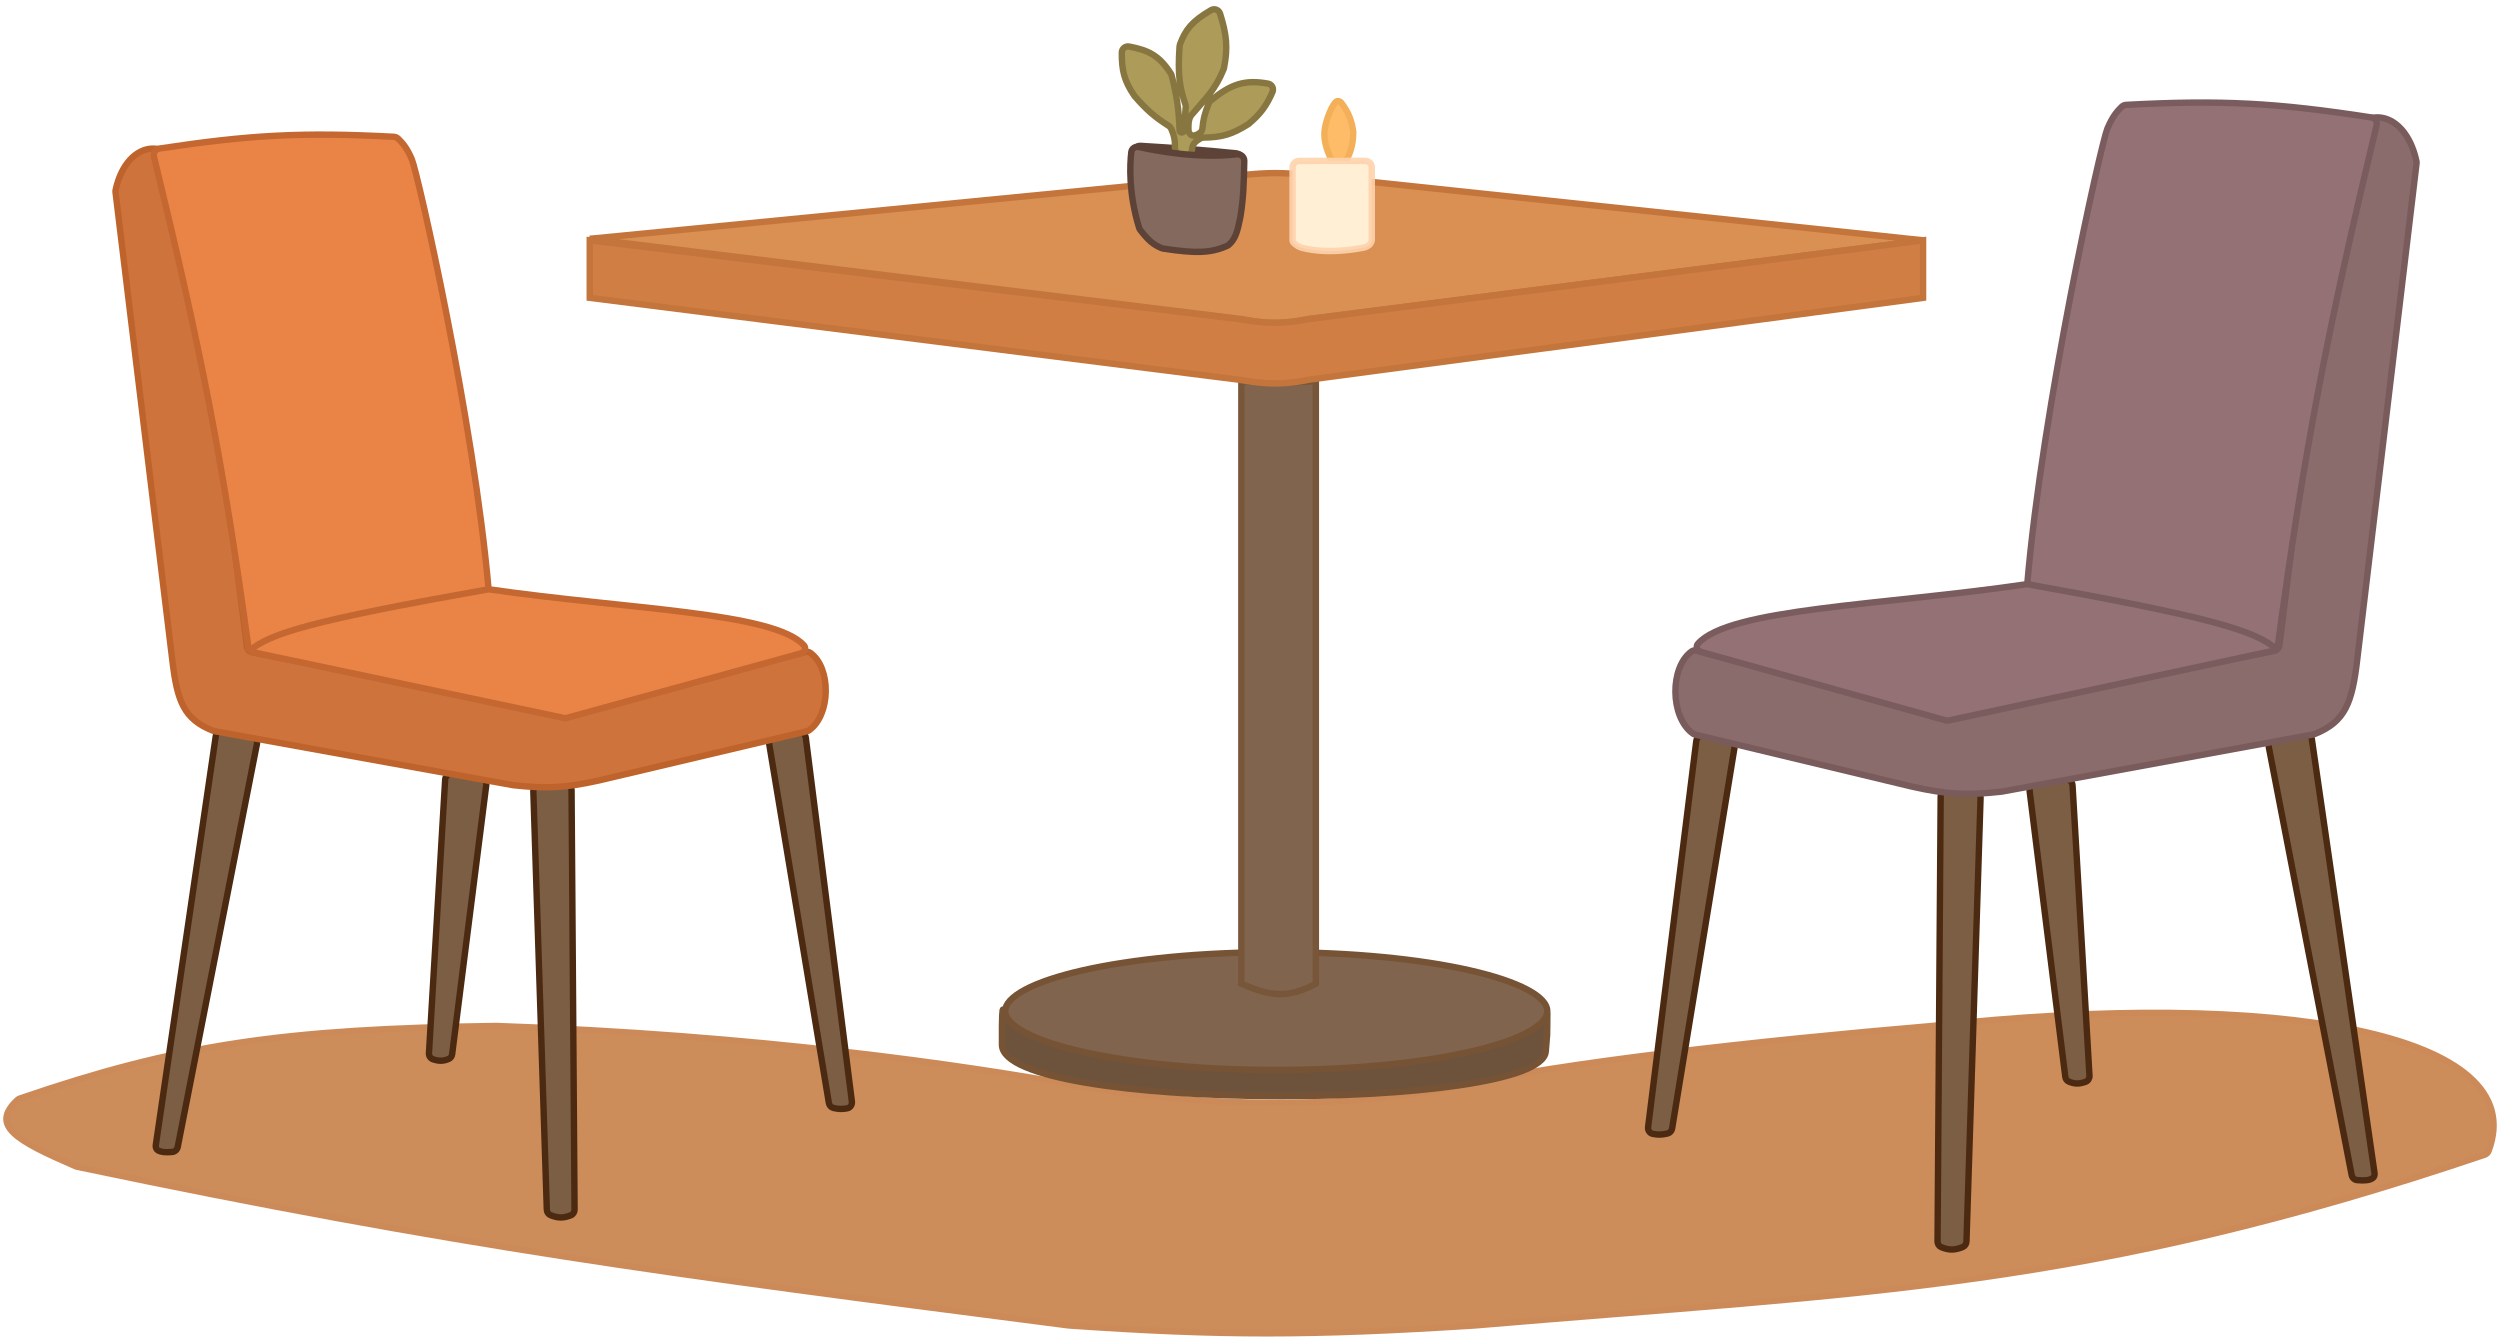 <svg width="390" height="209" viewBox="0 0 390 209" fill="none" xmlns="http://www.w3.org/2000/svg">
<path d="M163.491 206.354C105.116 198.82 71.389 194.467 11.995 182.005C11.929 181.991 11.862 181.97 11.8 181.943C2.43 177.887 -1.585 175.584 2.736 171.582C2.834 171.491 2.956 171.42 3.082 171.376C27.649 162.938 44.035 160.519 77.357 160.046C117.875 161.422 150.751 166.176 168.451 169.448C186.151 172.72 211.456 173.082 227.332 169.448C243.209 165.814 274.347 162.337 301.454 160.046C355.245 154.114 395.146 161.219 388.217 179.554C388.115 179.824 387.882 180.045 387.609 180.137C325.337 201.202 291.217 201.568 230.103 206.77C204.403 208.408 190.455 208.412 166.719 206.77L163.491 206.354Z" fill="#CC8D5B" stroke="#CC8A58"/>
<path d="M156.305 162.995C156.265 158.241 156.388 157.319 156.478 157.523C156.798 158.246 157.304 158.702 158.057 158.941C189.686 168.969 208.58 168.699 241.181 158.026C241.28 157.994 241.384 158.066 241.384 158.17C241.384 158.368 241.37 161.24 241.352 161.437C241.296 162.075 241.226 162.928 241.138 164.044C240.396 173.435 156.393 173.54 156.305 162.995Z" fill="#6E533C" stroke="#765335"/>
<path d="M199.091 148.538C210.881 148.538 221.539 149.62 229.236 151.363C233.088 152.235 236.172 153.267 238.28 154.395C239.334 154.959 240.121 155.535 240.638 156.107C241.153 156.676 241.378 157.214 241.378 157.723C241.378 158.232 241.153 158.771 240.638 159.34C240.121 159.912 239.334 160.488 238.28 161.052C236.172 162.18 233.088 163.212 229.236 164.084C221.539 165.826 210.881 166.908 199.091 166.908C187.302 166.908 176.644 165.826 168.947 164.084C165.094 163.212 162.011 162.18 159.903 161.052C158.848 160.488 158.062 159.912 157.544 159.34C157.03 158.771 156.804 158.232 156.804 157.723C156.804 157.214 157.03 156.676 157.544 156.107C158.062 155.535 158.848 154.959 159.903 154.395C162.011 153.267 165.094 152.235 168.947 151.363C176.644 149.62 187.302 148.538 199.091 148.538Z" fill="#81644D" stroke="#765335"/>
<path d="M193.65 153.471V59.456C197.418 59.775 199.994 59.761 205.275 59.456V153.471C200.841 155.769 198.288 155.452 193.65 153.471Z" fill="#81644D" stroke="#775639"/>
<path d="M193.65 49.771L92 37.252L193.65 27.33C197.808 26.896 200.099 26.884 204.038 27.33L300 37.488L204.038 49.771C200.299 50.555 198.044 50.604 193.65 49.771Z" fill="#DB9053" stroke="#C4753C"/>
<path d="M92 46.464V37.488L193.156 49.771C197.232 50.437 199.592 50.623 204.285 49.771L300 37.488V46.464L204.285 59.22C200.279 60.019 197.767 60.017 193.156 59.22L92 46.464Z" fill="#D07E44" stroke="#C4753C"/>
<path d="M66.917 164.279L69.445 121.618C69.48 121.022 70.025 120.59 70.613 120.691L72.386 120.998L75 121.359C75.543 121.434 75.924 121.932 75.855 122.476L70.535 164.455C70.494 164.782 70.296 165.075 69.991 165.2C69.101 165.568 68.427 165.55 67.526 165.236C67.129 165.097 66.892 164.699 66.917 164.279Z" fill="#7C5E45"/>
<path d="M85.303 188.711L83.199 123.479C83.181 122.931 83.609 122.47 84.157 122.448L88.122 122.283C88.688 122.26 89.16 122.709 89.164 123.275L89.631 188.696C89.634 189.082 89.416 189.442 89.058 189.585C87.871 190.059 87.035 190.023 85.891 189.573C85.539 189.434 85.315 189.089 85.303 188.711Z" fill="#7C5E45"/>
<path d="M129.304 172.062L119.986 116.015C119.896 115.472 120.26 114.959 120.802 114.865L124.542 114.219C125.104 114.122 125.633 114.513 125.704 115.078L132.895 171.847C132.956 172.329 132.663 172.796 132.187 172.894C131.422 173.051 130.805 173.029 130.012 172.842C129.639 172.755 129.366 172.44 129.304 172.062Z" fill="#7C5E45"/>
<path d="M24.303 178.637L33.661 114.826C33.744 114.262 34.28 113.882 34.839 113.989L39.295 114.845C39.839 114.949 40.195 115.476 40.088 116.02L27.725 178.92C27.641 179.348 27.29 179.675 26.855 179.71C25.754 179.799 25.117 179.732 24.632 179.451C24.355 179.291 24.257 178.954 24.303 178.637Z" fill="#7C5E45"/>
<path d="M66.917 164.279L69.445 121.618C69.48 121.022 70.025 120.59 70.613 120.691L72.386 120.998L75 121.359C75.543 121.434 75.924 121.932 75.855 122.476L70.535 164.455C70.494 164.782 70.296 165.075 69.991 165.2C69.101 165.568 68.427 165.55 67.526 165.236C67.129 165.097 66.892 164.699 66.917 164.279Z" stroke="#4C2A11"/>
<path d="M85.303 188.711L83.199 123.479C83.181 122.931 83.609 122.47 84.157 122.448L88.122 122.283C88.688 122.26 89.16 122.709 89.164 123.275L89.631 188.696C89.634 189.082 89.416 189.442 89.058 189.585C87.871 190.059 87.035 190.023 85.891 189.573C85.539 189.434 85.315 189.089 85.303 188.711Z" stroke="#4C2A11"/>
<path d="M129.304 172.062L119.986 116.015C119.896 115.472 120.26 114.959 120.802 114.865L124.542 114.219C125.104 114.122 125.633 114.513 125.704 115.078L132.895 171.847C132.956 172.329 132.663 172.796 132.187 172.894C131.422 173.051 130.805 173.029 130.012 172.842C129.639 172.755 129.366 172.44 129.304 172.062Z" stroke="#4C2A11"/>
<path d="M24.303 178.637L33.661 114.826C33.744 114.262 34.28 113.882 34.839 113.989L39.295 114.845C39.839 114.949 40.195 115.476 40.088 116.02L27.725 178.92C27.641 179.348 27.29 179.675 26.855 179.71C25.754 179.799 25.117 179.732 24.632 179.451C24.355 179.291 24.257 178.954 24.303 178.637Z" stroke="#4C2A11"/>
<path d="M93.469 121.743L125.884 114.08C125.995 114.054 126.102 114.01 126.195 113.944C129.647 111.513 129.677 104.132 126.388 101.828C126.179 101.682 125.914 101.651 125.667 101.714L93.469 109.816C87.841 111.043 84.987 110.778 80.052 109.816L39.312 101.757C38.889 101.673 38.568 101.328 38.514 100.901L29.5 29.311C27.372 20.703 19.8 21.48 18.034 29.646C18.011 29.751 18.007 29.862 18.02 29.969L26.865 102.859C27.628 109.435 28.671 112.19 33.242 114.004C33.302 114.028 33.365 114.046 33.429 114.058L80.052 122.489C85.166 123.039 88.087 122.94 93.469 121.743Z" fill="#CF733C" stroke="#BE632B"/>
<path d="M24.83 23.181C38.931 21.038 47.188 20.588 61.441 21.338C61.697 21.351 61.943 21.463 62.125 21.645L62.135 21.655C62.706 22.223 63.426 22.94 64.24 24.838C65.198 27.074 73.918 65.653 76.219 91.926C97.86 95.053 120.668 95.487 125.409 100.658C125.823 101.109 125.522 101.763 124.932 101.926L88.433 111.988C88.279 112.03 88.117 112.035 87.96 112.002L38.844 101.617C34.718 71.425 31.273 54.331 24.01 24.414C23.872 23.845 24.251 23.27 24.83 23.181Z" fill="#EA8446"/>
<path d="M76.219 91.926C73.918 65.653 65.198 27.074 64.24 24.838C63.422 22.928 62.698 22.215 62.125 21.645C61.943 21.463 61.697 21.351 61.441 21.338C47.188 20.588 38.931 21.038 24.83 23.181C24.251 23.27 23.872 23.845 24.01 24.414C31.273 54.331 34.718 71.425 38.844 101.617M76.219 91.926C97.86 95.053 120.668 95.487 125.409 100.658C125.823 101.109 125.522 101.763 124.932 101.926L88.433 111.988C88.279 112.03 88.117 112.035 87.96 112.002L38.844 101.617M76.219 91.926C49.031 96.74 41.941 98.773 38.844 101.617" stroke="#C46731"/>
<path d="M325.959 167.807L323.315 122.512C323.28 121.915 322.733 121.482 322.144 121.585L320.25 121.917L317.475 122.307C316.934 122.383 316.554 122.879 316.622 123.421L322.185 167.98C322.225 168.306 322.421 168.598 322.724 168.726C323.676 169.131 324.389 169.11 325.355 168.762C325.748 168.62 325.983 168.224 325.959 167.807Z" fill="#7C5E45"/>
<path d="M306.769 193.679L308.968 124.486C308.986 123.938 308.559 123.478 308.011 123.455L303.784 123.277C303.219 123.253 302.746 123.703 302.742 124.269L302.254 193.665C302.251 194.049 302.467 194.407 302.822 194.553C304.087 195.072 304.967 195.033 306.187 194.54C306.536 194.399 306.757 194.056 306.769 193.679Z" fill="#7C5E45"/>
<path d="M260.851 176.042L270.59 116.577C270.678 116.036 270.315 115.525 269.776 115.43L265.785 114.73C265.222 114.631 264.69 115.024 264.62 115.591L257.103 175.831C257.043 176.311 257.333 176.775 257.806 176.877C258.633 177.055 259.291 177.031 260.146 176.825C260.518 176.735 260.789 176.42 260.851 176.042Z" fill="#7C5E45"/>
<path d="M370.428 183.005L360.65 115.325C360.568 114.759 360.03 114.377 359.469 114.486L354.73 115.41C354.188 115.516 353.835 116.04 353.939 116.582L366.86 183.31C366.943 183.738 367.294 184.067 367.728 184.103C368.917 184.202 369.592 184.129 370.107 183.815C370.377 183.65 370.473 183.318 370.428 183.005Z" fill="#7C5E45"/>
<path d="M325.959 167.807L323.315 122.512C323.28 121.915 322.733 121.482 322.144 121.585L320.25 121.917L317.475 122.307C316.934 122.383 316.554 122.879 316.622 123.421L322.185 167.98C322.225 168.306 322.421 168.598 322.724 168.726C323.676 169.131 324.389 169.11 325.355 168.762C325.748 168.62 325.983 168.224 325.959 167.807Z" stroke="#4C2A11"/>
<path d="M306.769 193.679L308.968 124.486C308.986 123.938 308.559 123.478 308.011 123.455L303.784 123.277C303.219 123.253 302.746 123.703 302.742 124.269L302.254 193.665C302.251 194.049 302.467 194.407 302.822 194.553C304.087 195.072 304.967 195.033 306.187 194.54C306.536 194.399 306.757 194.056 306.769 193.679Z" stroke="#4C2A11"/>
<path d="M260.851 176.042L270.59 116.577C270.678 116.036 270.315 115.525 269.776 115.43L265.785 114.73C265.222 114.631 264.69 115.024 264.62 115.591L257.103 175.831C257.043 176.311 257.333 176.775 257.806 176.877C258.633 177.055 259.291 177.031 260.146 176.825C260.518 176.735 260.789 176.42 260.851 176.042Z" stroke="#4C2A11"/>
<path d="M370.428 183.005L360.65 115.325C360.568 114.759 360.03 114.377 359.469 114.486L354.73 115.41C354.188 115.516 353.835 116.04 353.939 116.582L366.86 183.31C366.943 183.738 367.294 184.067 367.728 184.103C368.917 184.202 369.592 184.129 370.107 183.815C370.377 183.65 370.473 183.318 370.428 183.005Z" stroke="#4C2A11"/>
<path d="M298.25 122.707L264.42 114.589C264.308 114.562 264.2 114.517 264.106 114.45C260.495 111.876 260.466 104.038 263.91 101.605C264.121 101.456 264.39 101.425 264.64 101.489L298.25 110.074C304.123 111.374 307.101 111.092 312.25 110.074L354.793 101.531C355.215 101.446 355.536 101.101 355.589 100.674L365 24.803C367.221 15.681 375.129 16.51 376.967 25.169C376.989 25.273 376.994 25.383 376.981 25.488L367.75 102.705C366.953 109.672 365.865 112.589 361.093 114.511C361.032 114.536 360.968 114.554 360.903 114.566L312.25 123.497C306.914 124.08 303.866 123.975 298.25 122.707Z" fill="#8A6C6D" stroke="#795B5C"/>
<path d="M369.926 18.319C355.176 16.04 346.556 15.562 331.658 16.359C331.399 16.372 331.152 16.487 330.969 16.671L330.947 16.694C330.35 17.296 329.599 18.055 328.75 20.065C327.75 22.434 318.651 63.296 316.25 91.125C293.591 94.448 269.706 94.9 264.871 100.43C264.471 100.888 264.773 101.535 265.359 101.699L303.512 112.376C303.669 112.42 303.833 112.425 303.992 112.391L355.25 101.389C359.558 69.387 363.156 51.279 370.746 19.548C370.881 18.981 370.503 18.408 369.926 18.319Z" fill="#947175"/>
<path d="M316.25 91.125C318.651 63.296 327.75 22.434 328.75 20.065C329.61 18.029 330.369 17.277 330.969 16.671C331.152 16.487 331.399 16.372 331.658 16.359C346.556 15.562 355.176 16.04 369.926 18.319C370.503 18.408 370.881 18.981 370.746 19.548C363.156 51.279 359.558 69.387 355.25 101.389M316.25 91.125C293.591 94.448 269.706 94.9 264.871 100.43C264.471 100.888 264.773 101.535 265.359 101.699L303.512 112.376C303.669 112.42 303.833 112.425 303.992 112.391L355.25 101.389M316.25 91.125C344.62 96.224 352.019 98.377 355.25 101.389" stroke="#7A5C5E"/>
<path d="M206.618 20.559C206.532 21.909 206.886 23.063 207.484 24.503C207.637 24.871 207.999 25.107 208.398 25.107H209.375C209.751 25.107 210.098 24.898 210.257 24.558C210.819 23.348 211.07 22.331 211.11 20.642C211.111 20.587 211.108 20.531 211.099 20.477C210.839 18.758 210.378 17.538 209.277 16.077C209.034 15.756 208.603 15.642 208.337 15.944C207.492 16.901 206.699 19.289 206.618 20.559Z" fill="#FEBC69" stroke="#F4B059"/>
<path d="M213.006 25.102C209.518 25.084 206.983 25.092 202.64 25.105C202.088 25.106 201.642 25.548 201.642 26.099V37.54C201.642 37.843 202.325 38.388 202.926 38.602C203.634 38.787 206.916 39.762 212.795 38.618C212.849 38.607 212.903 38.592 212.954 38.572C213.574 38.328 213.787 38.099 213.945 37.693C213.984 37.593 214 37.486 214 37.378V26.101C214 25.551 213.555 25.105 213.006 25.102Z" fill="#FEEFD5" stroke="#FED3AC" stroke-opacity="0.9"/>
<path d="M192.836 23.914C187.486 23.375 183.796 23.113 177.916 22.75C177.321 22.713 176.861 23.262 177.349 23.605C178.231 24.222 180.413 24.763 185.547 25.55C185.598 25.558 185.653 25.562 185.704 25.562C189.977 25.549 192.135 25.378 193.214 24.914C193.818 24.654 193.49 23.979 192.836 23.914Z" fill="#756452" stroke="#5D4238"/>
<path d="M182.699 20.067C183.161 21.107 183.329 21.901 183.291 23.051C183.273 23.602 183.663 24.093 184.211 24.15L185.004 24.233C185.594 24.295 185.941 23.844 185.966 23.251C185.973 23.09 186.012 22.908 186.108 22.681C186.35 22.109 187.051 21.709 187.379 21.548C187.492 21.492 187.618 21.468 187.744 21.466C190.609 21.427 192.179 20.985 194.775 19.346C196.681 17.732 197.583 16.484 198.509 14.349C198.751 13.79 198.417 13.152 197.818 13.044C194.092 12.367 191.982 13.164 188.869 15.7C188.743 15.803 188.643 15.938 188.581 16.089C187.9 17.77 187.692 18.705 187.583 20.004C187.561 20.262 187.448 20.509 187.246 20.67C186.933 20.917 186.653 21.068 186.309 21.137C185.83 21.232 185.431 20.808 185.409 20.321C185.344 18.834 185.547 18.222 186.108 17.678C188.171 15.216 189.545 14.079 190.888 10.789C190.911 10.733 190.929 10.673 190.941 10.613C191.575 7.456 191.358 5.399 190.328 2.125C190.143 1.535 189.461 1.266 188.926 1.578C185.968 3.301 184.918 4.622 184.069 6.934C184.037 7.02 184.018 7.113 184.012 7.204C183.706 11.686 184.012 13.585 184.918 16.271C184.962 16.399 184.979 16.535 184.97 16.669L184.7 20.363C184.682 20.603 184.429 20.751 184.211 20.648C184.095 20.593 184.019 20.477 184.014 20.348C183.887 16.883 183.582 14.955 182.776 11.767C182.751 11.666 182.709 11.567 182.652 11.479C180.814 8.611 179.092 7.822 176.145 7.26C175.556 7.147 175.008 7.593 175.002 8.193C174.971 10.981 175.386 12.643 176.96 14.949C178.874 17.159 180.099 18.223 182.329 19.644C182.491 19.747 182.621 19.892 182.699 20.067Z" fill="#AD9B59" stroke="#87763F"/>
<path d="M192.937 24.065C186.845 24.791 180.162 23.495 177.659 22.927C177.1 22.801 176.548 23.153 176.483 23.723C176.256 25.674 176.03 30.172 177.709 35.554C177.743 35.663 177.797 35.768 177.867 35.858C179.124 37.49 179.886 38.132 181.176 38.703C181.253 38.736 181.336 38.76 181.419 38.773C186.586 39.566 188.879 39.49 191.447 38.351C191.525 38.316 191.598 38.272 191.662 38.216C192.696 37.329 193.032 36.187 193.49 33.901C193.992 30.867 194.037 28.597 194.106 25.172L194.107 25.103C194.12 24.476 193.559 23.991 192.937 24.065Z" fill="#84695F" stroke="#5D4238"/>
</svg>
